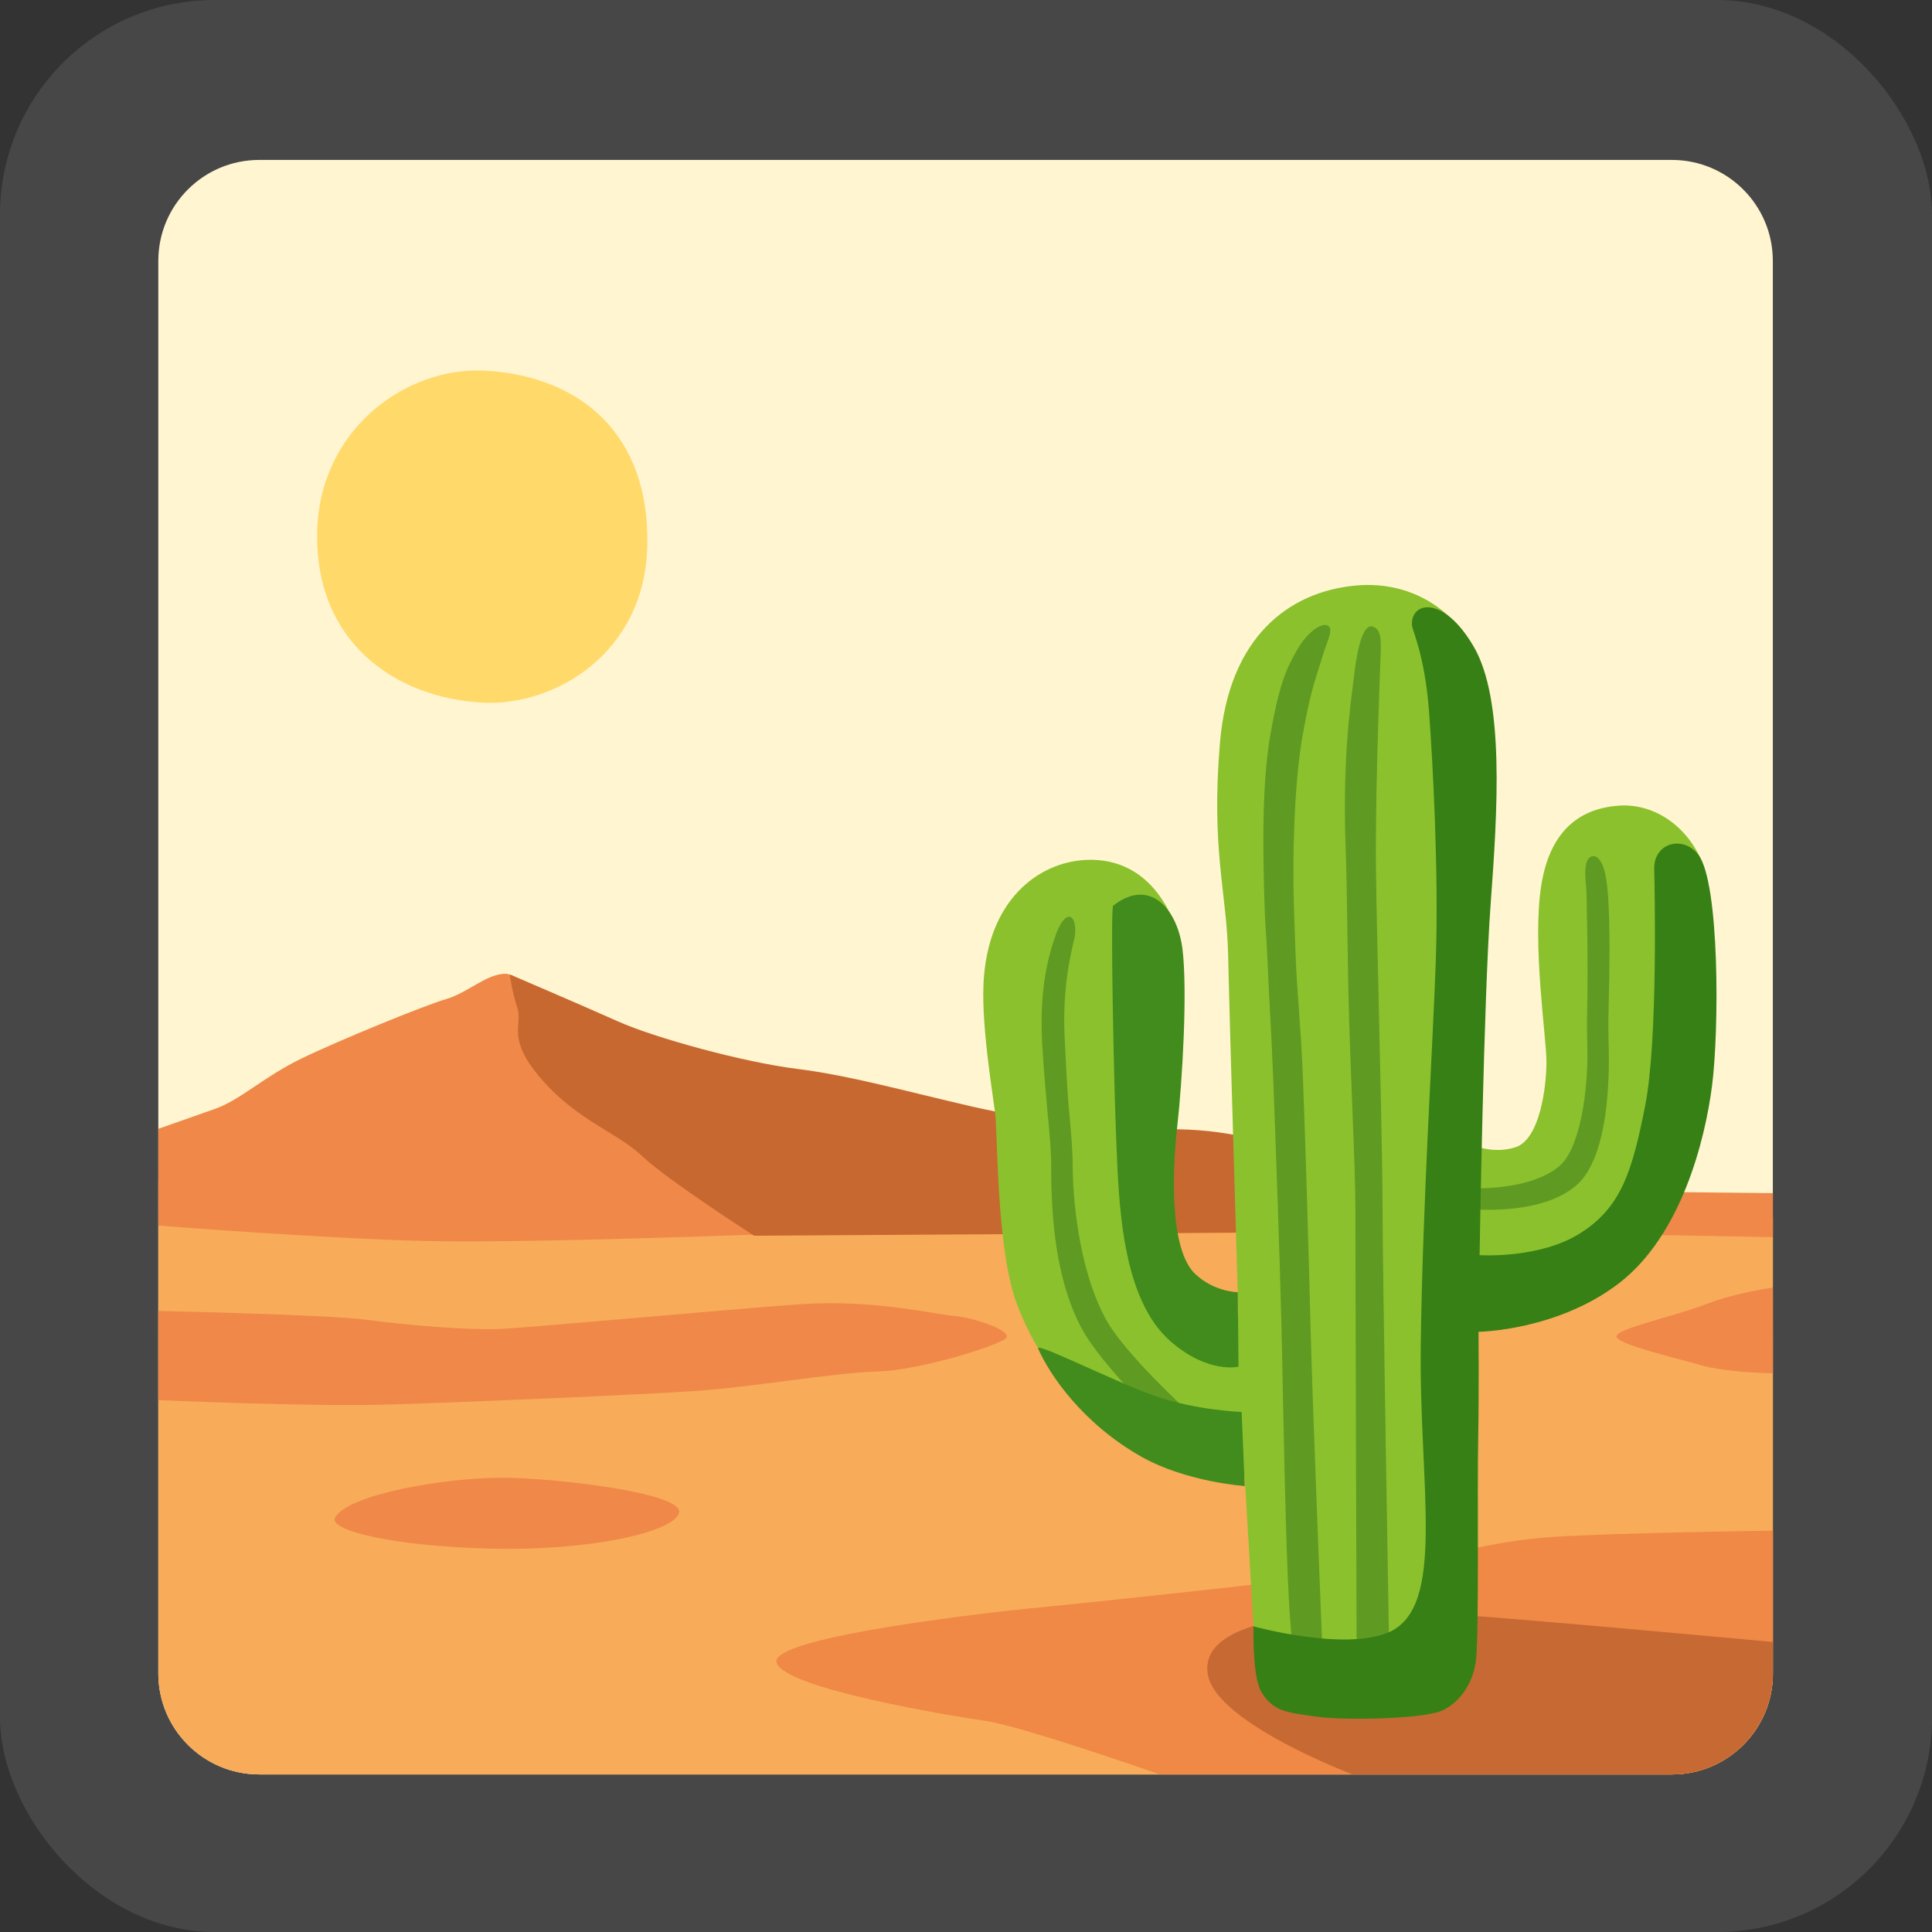 <svg width="18" height="18" viewBox="0 0 18 18" fill="none" xmlns="http://www.w3.org/2000/svg">
<rect x="0" y="0" width="18" height="18" fill="#333333" stroke="none"/>
<rect width="18" height="18" rx="2" fill="white" fill-opacity="0.1"/>
<path d="M15.577 16.532H2.415C1.896 16.532 1.475 16.11 1.475 15.592V2.43C1.475 1.911 1.896 1.49 2.415 1.49H15.577C16.095 1.49 16.517 1.911 16.517 2.43V15.592C16.518 16.11 16.097 16.532 15.577 16.532Z" fill="#FFF5D0"/>
<path d="M16.518 11.341V15.592C16.518 16.111 16.097 16.532 15.578 16.532H2.415C1.896 16.532 1.475 16.111 1.475 15.592V10.997L16.518 11.341Z" fill="#F8AB59"/>
<path d="M16.518 14.261V15.592C16.518 16.11 16.097 16.532 15.578 16.532H10.807C10.807 16.532 9.537 16.087 9.193 16.035C8.849 15.984 7.298 15.73 7.235 15.488C7.171 15.245 9.358 15.004 9.778 14.967C10.198 14.928 12.907 14.636 13.111 14.585C13.314 14.534 13.86 14.357 14.484 14.318C15.108 14.28 16.518 14.261 16.518 14.261Z" fill="#F08846"/>
<path d="M12.602 16.532H15.577C16.095 16.532 16.517 16.11 16.517 15.592V15.298C16.517 15.298 14.112 15.075 13.438 15.034C12.764 14.993 11.139 14.976 11.254 15.605C11.337 16.055 12.602 16.532 12.602 16.532Z" fill="#C76933"/>
<path d="M3.122 14.139C3.057 14.255 3.64 14.404 4.569 14.428C5.496 14.452 6.291 14.272 6.327 14.091C6.363 13.909 5.169 13.768 4.675 13.768C4.14 13.768 3.242 13.923 3.122 14.139Z" fill="#EF8848"/>
<path d="M1.474 12.214C1.474 12.214 3.061 12.248 3.422 12.297C3.784 12.346 4.35 12.394 4.651 12.382C4.952 12.369 6.76 12.201 7.446 12.152C8.132 12.103 8.723 12.248 8.892 12.261C9.061 12.273 9.471 12.406 9.362 12.477C9.253 12.548 8.58 12.765 8.17 12.778C7.76 12.79 7.013 12.923 6.483 12.959C5.953 12.995 4.398 13.062 3.639 13.085C2.879 13.109 1.475 13.044 1.475 13.044L1.474 12.214Z" fill="#EF8848"/>
<path d="M16.517 11.997C16.517 11.997 16.169 12.043 15.892 12.152C15.614 12.261 15.048 12.381 15.06 12.453C15.073 12.525 15.591 12.646 15.843 12.718C16.096 12.79 16.518 12.794 16.518 12.794L16.517 11.997Z" fill="#EF8848"/>
<path d="M11.892 11.441L16.517 11.526L16.518 11.116L11.819 11.068L11.892 11.441Z" fill="#EF8848"/>
<path d="M1.475 10.517L1.476 11.418C1.476 11.418 2.99 11.538 3.966 11.562C4.942 11.586 7.387 11.489 7.387 11.489C7.387 11.489 6.52 10.381 6.471 10.357C6.422 10.333 4.895 9.072 4.713 9.072C4.532 9.072 4.362 9.248 4.157 9.308C3.952 9.368 3.157 9.693 2.809 9.862C2.459 10.031 2.242 10.247 2.001 10.332C1.76 10.417 1.475 10.517 1.475 10.517Z" fill="#EF8848"/>
<path d="M4.977 9.971C5.329 10.427 5.736 10.537 5.977 10.766C6.218 10.995 7.026 11.513 7.026 11.513L12.736 11.477C12.736 11.477 12.157 10.706 11.567 10.586C10.977 10.466 10.567 10.55 10.567 10.55C10.567 10.55 9.676 10.453 9.05 10.308C8.423 10.163 7.917 10.02 7.423 9.958C6.93 9.897 6.098 9.67 5.748 9.512C5.399 9.356 4.749 9.078 4.749 9.078C4.749 9.078 4.772 9.247 4.821 9.392C4.869 9.537 4.736 9.658 4.977 9.971Z" fill="#C76831"/>
<path d="M10.112 8.012C9.678 8.035 9.2 8.381 9.163 9.165C9.143 9.608 9.267 10.286 9.276 10.418C9.296 10.734 9.296 11.698 9.481 12.167C9.678 12.669 9.908 12.907 10.113 13.016C10.318 13.124 11.597 13.763 11.597 13.763C11.597 13.763 11.669 14.98 11.682 15.222C11.694 15.463 12.056 15.74 12.694 15.68C13.333 15.62 13.623 14.053 13.623 13.98C13.623 13.908 13.672 11.943 13.672 11.943C13.672 11.943 14.552 12.208 14.974 11.751C15.397 11.292 16.012 8.458 15.879 8.085C15.747 7.711 15.421 7.482 15.083 7.506C14.745 7.53 14.444 7.711 14.359 8.253C14.274 8.796 14.408 9.664 14.408 9.893C14.408 10.122 14.348 10.617 14.118 10.689C13.889 10.762 13.684 10.653 13.684 10.653C13.684 10.653 13.894 6.638 13.786 6.217C13.677 5.795 13.238 5.396 12.623 5.456C12.008 5.516 11.449 5.933 11.366 6.922C11.282 7.911 11.429 8.313 11.442 8.892C11.454 9.471 11.538 12.244 11.538 12.244C11.538 12.244 10.923 12.569 10.815 12.003C10.706 11.437 11.092 9.061 10.971 8.687C10.85 8.313 10.582 7.988 10.112 8.012Z" fill="#8BC12D"/>
<path d="M10.371 8.438C10.344 8.458 10.377 10.098 10.401 10.653C10.424 11.208 10.449 12.101 10.907 12.498C11.258 12.803 11.539 12.733 11.539 12.733L11.532 12.039C11.532 12.039 11.317 12.039 11.137 11.871C10.899 11.649 10.919 10.931 10.968 10.496C11.017 10.062 11.064 9.23 11.017 8.843C10.968 8.458 10.707 8.175 10.371 8.438Z" fill="#418C1D"/>
<path d="M10.968 13.357C10.943 13.357 10.919 13.348 10.899 13.329C10.874 13.306 10.277 12.739 10.084 12.388C9.794 11.86 9.794 11.131 9.794 10.857C9.794 10.725 9.778 10.553 9.759 10.356C9.742 10.163 9.722 9.946 9.709 9.705C9.684 9.2 9.768 8.901 9.842 8.695C9.861 8.642 9.917 8.528 9.969 8.542C10.023 8.557 10.024 8.68 10.012 8.733C9.977 8.886 9.897 9.193 9.919 9.666C9.931 9.903 9.942 10.148 9.959 10.338C9.978 10.541 9.994 10.717 9.994 10.858C9.994 11.118 10.039 11.809 10.304 12.293C10.481 12.616 11.077 13.158 11.083 13.164C11.123 13.202 11.078 13.287 11.04 13.327C11.021 13.347 10.994 13.357 10.968 13.357Z" fill="#5F9A22"/>
<path d="M11.568 13.155L11.597 13.845C11.597 13.845 11.057 13.809 10.636 13.573C10.088 13.264 9.779 12.809 9.672 12.564C9.643 12.499 10.366 12.864 10.751 13.003C11.137 13.14 11.568 13.155 11.568 13.155Z" fill="#418C1D"/>
<path d="M13.753 11.271C13.702 11.271 13.658 11.231 13.653 11.178C13.649 11.123 13.691 11.076 13.746 11.071C13.752 11.071 14.272 11.088 14.532 10.861C14.724 10.693 14.797 10.153 14.789 9.772C14.787 9.656 14.784 9.543 14.787 9.443C14.798 8.993 14.782 8.302 14.78 8.293C14.778 8.238 14.734 7.986 14.842 7.977C14.898 7.973 14.938 8.056 14.957 8.147C15.008 8.392 14.997 8.992 14.986 9.448C14.983 9.546 14.986 9.655 14.988 9.767C14.998 10.211 14.95 10.813 14.688 11.042C14.377 11.315 13.787 11.267 13.759 11.27C13.758 11.271 13.756 11.271 13.753 11.271Z" fill="#5F9A22"/>
<path d="M12.813 15.42C12.746 15.42 12.641 15.32 12.639 15.252C12.639 15.217 12.628 11.853 12.628 11.256C12.628 10.862 12.581 10.024 12.563 9.249C12.554 8.848 12.549 8.246 12.541 8.01C12.502 7.077 12.579 6.6 12.618 6.276C12.627 6.207 12.672 5.806 12.787 5.837C12.884 5.865 12.866 5.998 12.858 6.23C12.851 6.446 12.808 7.528 12.821 8.203C12.824 8.44 12.833 8.805 12.842 9.204C12.859 9.981 12.881 10.859 12.881 11.257C12.881 11.852 12.941 15.26 12.941 15.294C12.942 15.363 12.887 15.42 12.818 15.422C12.814 15.42 12.813 15.42 12.813 15.42Z" fill="#5F9A22"/>
<path d="M12.198 15.553C12.132 15.553 12.133 15.464 12.073 15.434C11.984 15.39 11.962 13.252 11.938 12.308C11.923 11.721 11.892 10.822 11.863 10.072C11.846 9.612 11.817 9.188 11.807 8.903C11.803 8.786 11.788 8.621 11.784 8.502C11.761 7.851 11.761 7.286 11.834 6.857C11.921 6.35 11.993 6.221 12.078 6.067C12.173 5.895 12.309 5.797 12.371 5.829C12.432 5.86 12.356 5.99 12.317 6.129C12.278 6.267 12.212 6.407 12.132 6.876C12.063 7.28 12.036 7.933 12.058 8.542C12.063 8.661 12.067 8.781 12.071 8.9C12.079 9.185 12.122 9.583 12.139 10.042C12.168 10.792 12.193 11.702 12.208 12.292C12.232 13.232 12.322 15.398 12.323 15.421C12.327 15.489 12.273 15.548 12.204 15.552C12.202 15.553 12.199 15.553 12.198 15.553Z" fill="#5F9A22"/>
<path d="M11.678 15.152C11.678 15.262 11.674 15.639 11.755 15.769C11.868 15.949 11.992 15.954 12.259 15.993C12.515 16.029 13.152 16.017 13.388 15.954C13.552 15.909 13.719 15.723 13.75 15.477C13.782 15.23 13.762 13.852 13.772 13.397C13.78 12.942 13.775 12.408 13.775 12.408C13.775 12.408 14.509 12.399 15.087 11.953C15.664 11.507 15.886 10.624 15.951 10.113C16.017 9.602 16.023 8.222 15.822 7.962C15.678 7.777 15.405 7.855 15.412 8.097C15.415 8.227 15.449 9.687 15.328 10.3C15.207 10.913 15.105 11.247 14.724 11.489C14.343 11.731 13.785 11.694 13.785 11.694C13.785 11.694 13.823 9.296 13.888 8.422C13.953 7.548 14.018 6.517 13.73 6.024C13.447 5.539 13.142 5.606 13.155 5.824C13.159 5.88 13.273 6.101 13.313 6.617C13.35 7.108 13.405 8.142 13.377 8.951C13.349 9.76 13.255 11.191 13.237 12.521C13.218 13.849 13.479 14.972 12.938 15.208C12.522 15.386 11.678 15.152 11.678 15.152Z" fill="#378016"/>
<path d="M2.955 4.95C2.93 5.981 3.682 6.508 4.51 6.547C5.151 6.577 6.012 6.102 6.031 5.076C6.05 4.045 5.411 3.51 4.535 3.454C3.791 3.406 2.978 3.995 2.955 4.95Z" fill="#FFDA6B"/>
</svg>
